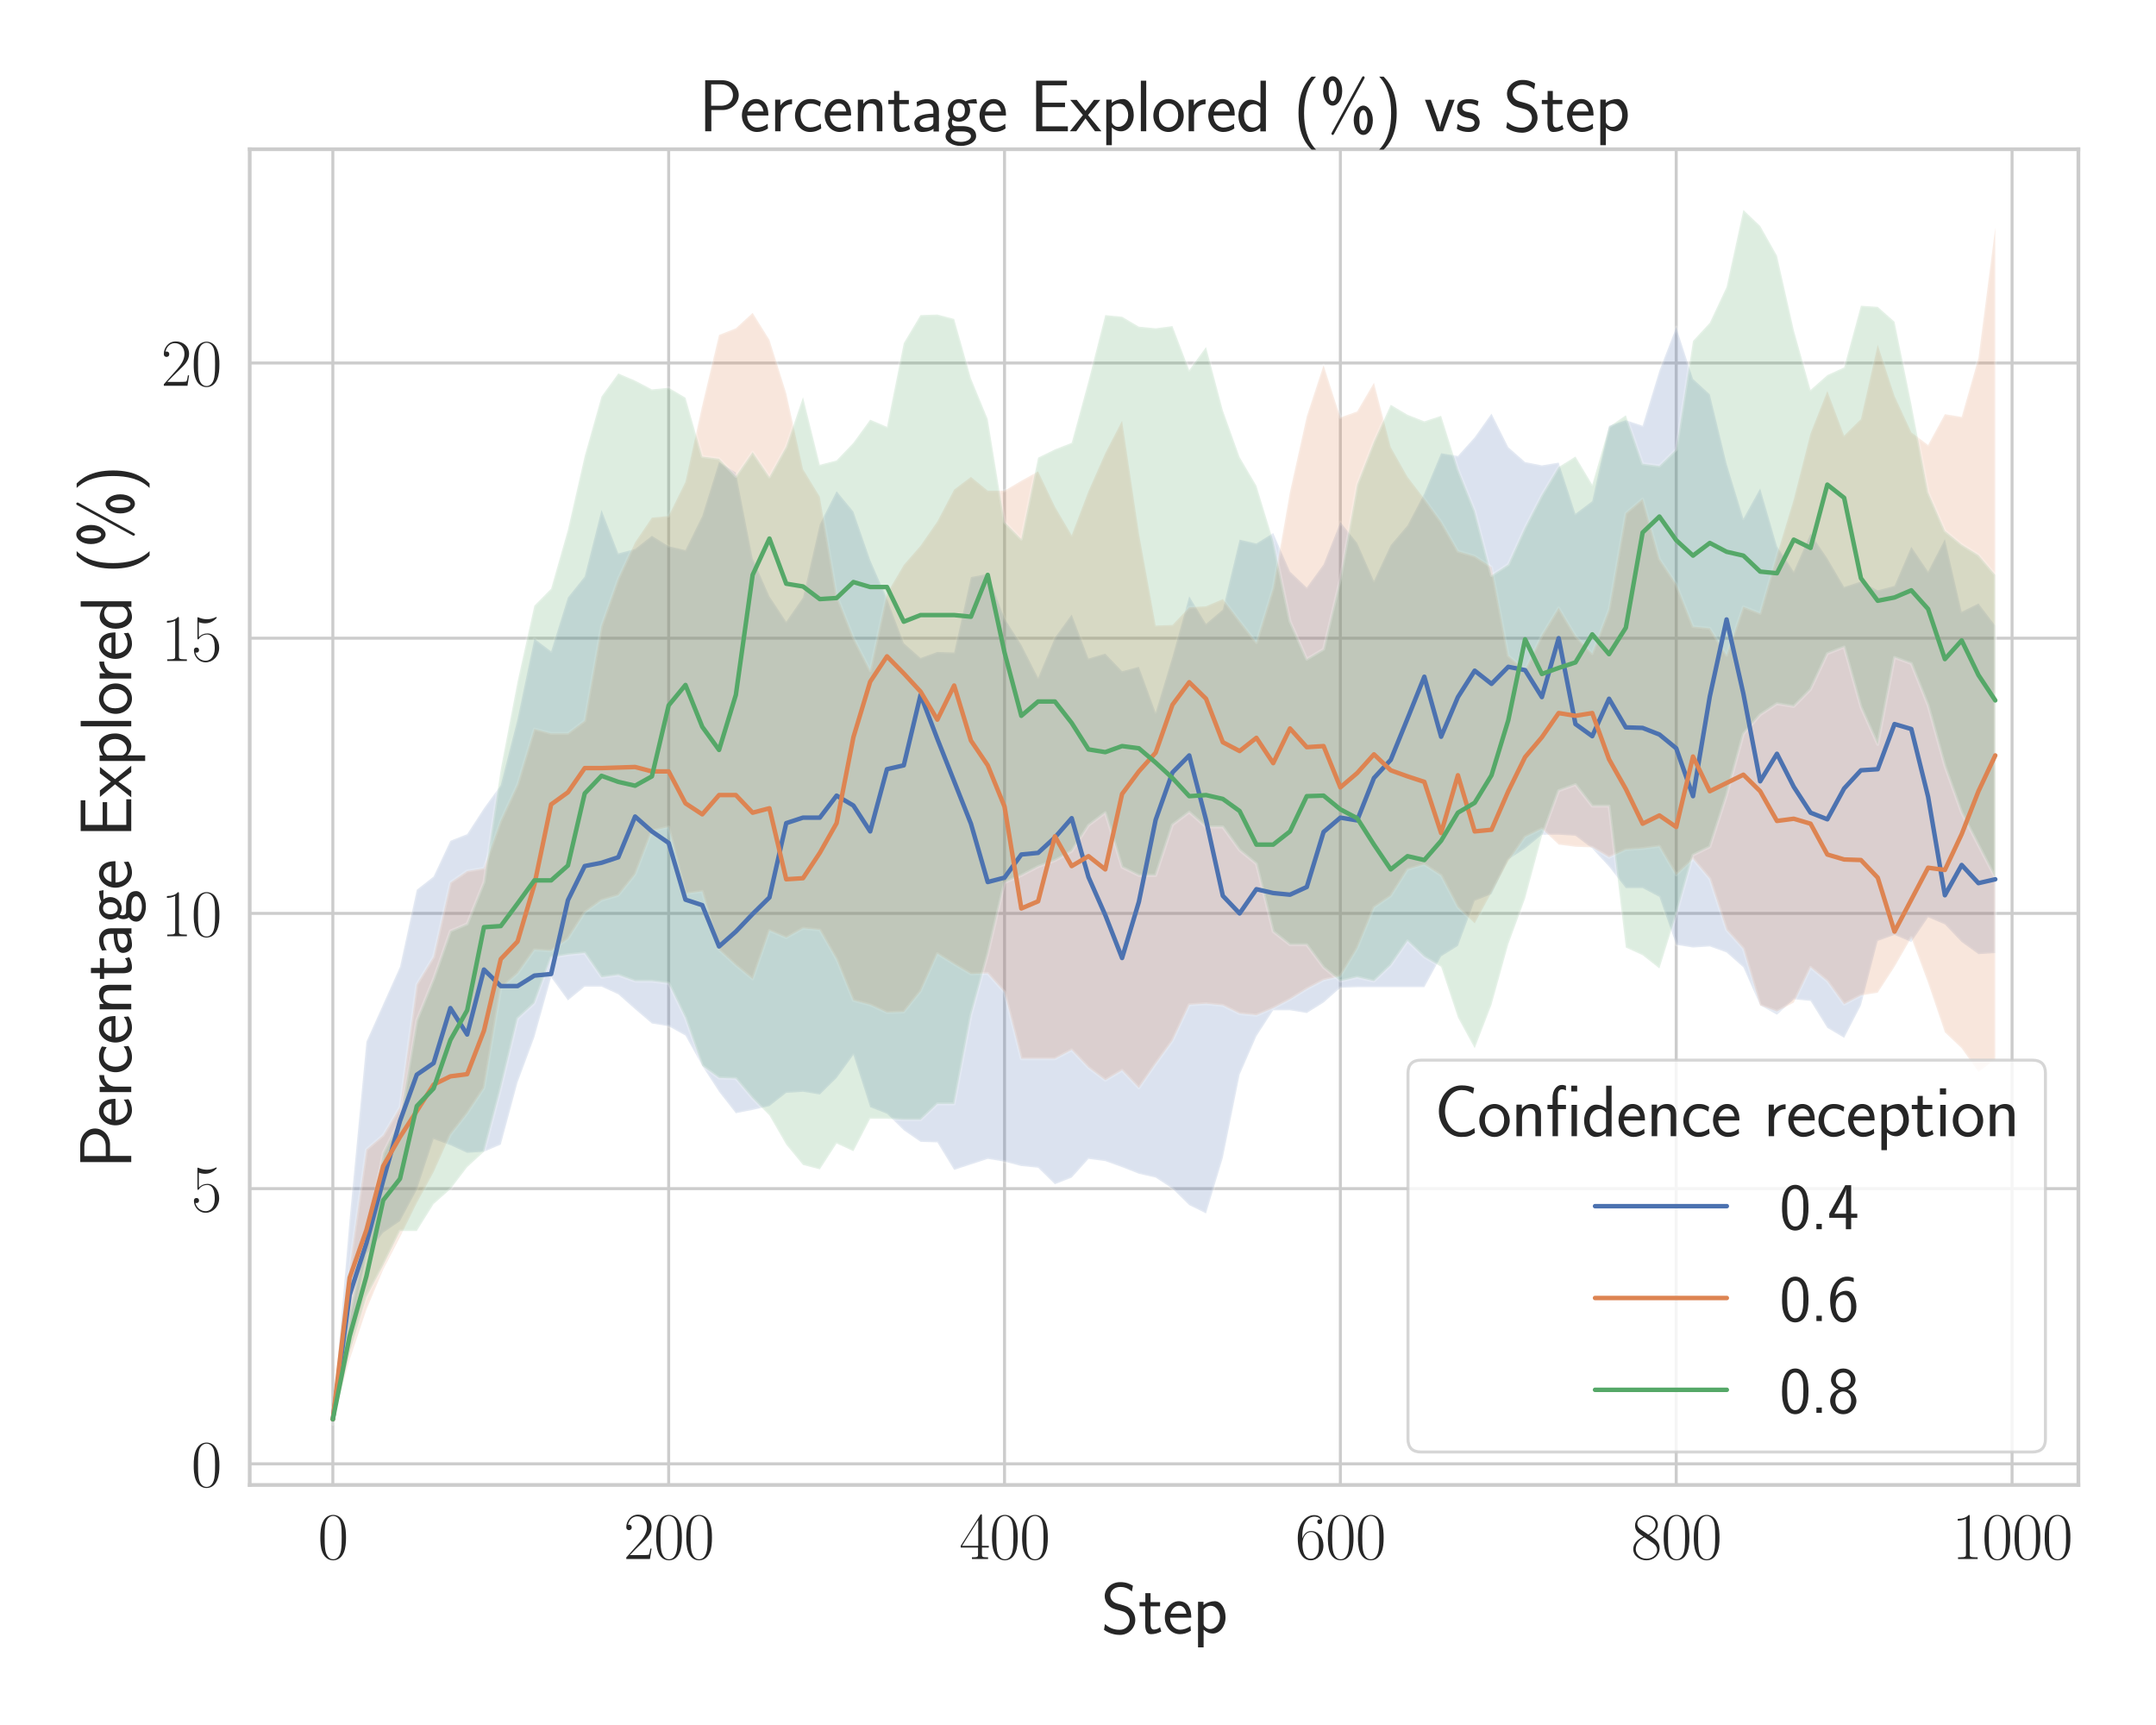 <?xml version="1.0" encoding="utf-8" standalone="no"?>
<!DOCTYPE svg PUBLIC "-//W3C//DTD SVG 1.1//EN"
  "http://www.w3.org/Graphics/SVG/1.1/DTD/svg11.dtd">
<svg xmlns:xlink="http://www.w3.org/1999/xlink" width="720pt" height="576pt" viewBox="0 0 720 576" xmlns="http://www.w3.org/2000/svg" version="1.1">
 <defs>
  <style type="text/css">*{stroke-linejoin: round; stroke-linecap: butt}</style>
 </defs>
 <g id="figure_1">
  <g id="patch_1">
   <path d="M 0 576 
L 720 576 
L 720 0 
L 0 0 
z
" style="fill: #ffffff"/>
  </g>
  <g id="axes_1">
   <g id="patch_2">
    <path d="M 83.393 495.841 
L 694.08 495.841 
L 694.08 49.831 
L 83.393 49.831 
z
" style="fill: #ffffff"/>
   </g>
   <g id="matplotlib.axis_1">
    <g id="xtick_1">
     <g id="line2d_1">
      <path d="M 111.151 495.841 
L 111.151 49.831 
" clip-path="url(#p92c4bf6b50)" style="fill: none; stroke: #cccccc; stroke-linecap: round"/>
     </g>
     <g id="text_1">
      <!-- $\mathdefault{0}$ -->
      <g style="fill: #262626" transform="translate(106.125 520.562) scale(0.22 -0.22)">
       <defs>
        <path id="CMR17-30" d="M 2688 2025 
C 2688 2416 2682 3080 2413 3591 
C 2176 4039 1798 4198 1466 4198 
C 1158 4198 768 4058 525 3597 
C 269 3118 243 2524 243 2025 
C 243 1661 250 1106 448 619 
C 723 -39 1216 -128 1466 -128 
C 1760 -128 2208 -7 2470 600 
C 2662 1042 2688 1559 2688 2025 
z
M 1466 -26 
C 1056 -26 813 325 723 812 
C 653 1188 653 1738 653 2096 
C 653 2588 653 2997 736 3387 
C 858 3929 1216 4096 1466 4096 
C 1728 4096 2067 3923 2189 3400 
C 2272 3036 2278 2607 2278 2096 
C 2278 1680 2278 1169 2202 792 
C 2067 95 1690 -26 1466 -26 
z
" transform="scale(0.016)"/>
       </defs>
       <use xlink:href="#CMR17-30" transform="scale(0.996)"/>
      </g>
     </g>
    </g>
    <g id="xtick_2">
     <g id="line2d_2">
      <path d="M 223.307 495.841 
L 223.307 49.831 
" clip-path="url(#p92c4bf6b50)" style="fill: none; stroke: #cccccc; stroke-linecap: round"/>
     </g>
     <g id="text_2">
      <!-- $\mathdefault{200}$ -->
      <g style="fill: #262626" transform="translate(208.229 520.562) scale(0.22 -0.22)">
       <defs>
        <path id="CMR17-32" d="M 2669 989 
L 2554 989 
C 2490 536 2438 459 2413 420 
C 2381 369 1920 369 1830 369 
L 602 369 
C 832 619 1280 1072 1824 1597 
C 2214 1967 2669 2402 2669 3035 
C 2669 3790 2067 4224 1395 4224 
C 691 4224 262 3604 262 3030 
C 262 2780 448 2748 525 2748 
C 589 2748 781 2787 781 3010 
C 781 3207 614 3264 525 3264 
C 486 3264 448 3258 422 3245 
C 544 3790 915 4058 1306 4058 
C 1862 4058 2227 3617 2227 3035 
C 2227 2479 1901 2000 1536 1584 
L 262 146 
L 262 0 
L 2515 0 
L 2669 989 
z
" transform="scale(0.016)"/>
       </defs>
       <use xlink:href="#CMR17-32" transform="scale(0.996)"/>
       <use xlink:href="#CMR17-30" transform="translate(45.69 0) scale(0.996)"/>
       <use xlink:href="#CMR17-30" transform="translate(91.381 0) scale(0.996)"/>
      </g>
     </g>
    </g>
    <g id="xtick_3">
     <g id="line2d_3">
      <path d="M 335.462 495.841 
L 335.462 49.831 
" clip-path="url(#p92c4bf6b50)" style="fill: none; stroke: #cccccc; stroke-linecap: round"/>
     </g>
     <g id="text_3">
      <!-- $\mathdefault{400}$ -->
      <g style="fill: #262626" transform="translate(320.385 520.562) scale(0.22 -0.22)">
       <defs>
        <path id="CMR17-34" d="M 2150 4122 
C 2150 4256 2144 4256 2029 4256 
L 128 1254 
L 128 1088 
L 1779 1088 
L 1779 457 
C 1779 224 1766 160 1318 160 
L 1197 160 
L 1197 0 
C 1402 0 1747 0 1965 0 
C 2182 0 2528 0 2733 0 
L 2733 160 
L 2611 160 
C 2163 160 2150 224 2150 457 
L 2150 1088 
L 2803 1088 
L 2803 1254 
L 2150 1254 
L 2150 4122 
z
M 1798 3703 
L 1798 1254 
L 256 1254 
L 1798 3703 
z
" transform="scale(0.016)"/>
       </defs>
       <use xlink:href="#CMR17-34" transform="scale(0.996)"/>
       <use xlink:href="#CMR17-30" transform="translate(45.69 0) scale(0.996)"/>
       <use xlink:href="#CMR17-30" transform="translate(91.381 0) scale(0.996)"/>
      </g>
     </g>
    </g>
    <g id="xtick_4">
     <g id="line2d_4">
      <path d="M 447.618 495.841 
L 447.618 49.831 
" clip-path="url(#p92c4bf6b50)" style="fill: none; stroke: #cccccc; stroke-linecap: round"/>
     </g>
     <g id="text_4">
      <!-- $\mathdefault{600}$ -->
      <g style="fill: #262626" transform="translate(432.54 520.562) scale(0.22 -0.22)">
       <defs>
        <path id="CMR17-36" d="M 678 2176 
C 678 3690 1395 4032 1811 4032 
C 1946 4032 2272 4009 2400 3776 
C 2298 3776 2106 3776 2106 3553 
C 2106 3381 2246 3323 2336 3323 
C 2394 3323 2566 3348 2566 3560 
C 2566 3954 2246 4179 1805 4179 
C 1043 4179 243 3390 243 1984 
C 243 253 966 -128 1478 -128 
C 2099 -128 2688 427 2688 1283 
C 2688 2081 2170 2662 1517 2662 
C 1126 2662 838 2407 678 1960 
L 678 2176 
z
M 1478 25 
C 691 25 691 1200 691 1436 
C 691 1896 909 2560 1504 2560 
C 1613 2560 1926 2560 2138 2120 
C 2253 1870 2253 1609 2253 1289 
C 2253 944 2253 690 2118 434 
C 1978 171 1773 25 1478 25 
z
" transform="scale(0.016)"/>
       </defs>
       <use xlink:href="#CMR17-36" transform="scale(0.996)"/>
       <use xlink:href="#CMR17-30" transform="translate(45.69 0) scale(0.996)"/>
       <use xlink:href="#CMR17-30" transform="translate(91.381 0) scale(0.996)"/>
      </g>
     </g>
    </g>
    <g id="xtick_5">
     <g id="line2d_5">
      <path d="M 559.774 495.841 
L 559.774 49.831 
" clip-path="url(#p92c4bf6b50)" style="fill: none; stroke: #cccccc; stroke-linecap: round"/>
     </g>
     <g id="text_5">
      <!-- $\mathdefault{800}$ -->
      <g style="fill: #262626" transform="translate(544.696 520.562) scale(0.22 -0.22)">
       <defs>
        <path id="CMR17-38" d="M 1741 2264 
C 2144 2467 2554 2773 2554 3263 
C 2554 3841 1990 4179 1472 4179 
C 890 4179 378 3759 378 3180 
C 378 3021 416 2747 666 2505 
C 730 2442 998 2251 1171 2130 
C 883 1983 211 1634 211 934 
C 211 279 838 -128 1459 -128 
C 2144 -128 2720 362 2720 1010 
C 2720 1590 2330 1857 2074 2029 
L 1741 2264 
z
M 902 2822 
C 851 2854 595 3051 595 3351 
C 595 3739 998 4032 1459 4032 
C 1965 4032 2336 3676 2336 3262 
C 2336 2669 1670 2331 1638 2331 
C 1632 2331 1626 2331 1574 2370 
L 902 2822 
z
M 2080 1519 
C 2176 1449 2483 1240 2483 851 
C 2483 381 2010 25 1472 25 
C 890 25 448 438 448 940 
C 448 1443 838 1862 1280 2060 
L 2080 1519 
z
" transform="scale(0.016)"/>
       </defs>
       <use xlink:href="#CMR17-38" transform="scale(0.996)"/>
       <use xlink:href="#CMR17-30" transform="translate(45.69 0) scale(0.996)"/>
       <use xlink:href="#CMR17-30" transform="translate(91.381 0) scale(0.996)"/>
      </g>
     </g>
    </g>
    <g id="xtick_6">
     <g id="line2d_6">
      <path d="M 671.929 495.841 
L 671.929 49.831 
" clip-path="url(#p92c4bf6b50)" style="fill: none; stroke: #cccccc; stroke-linecap: round"/>
     </g>
     <g id="text_6">
      <!-- $\mathdefault{1000}$ -->
      <g style="fill: #262626" transform="translate(651.825 520.562) scale(0.22 -0.22)">
       <defs>
        <path id="CMR17-31" d="M 1702 4058 
C 1702 4192 1696 4192 1606 4192 
C 1357 3916 979 3827 621 3827 
C 602 3827 570 3827 563 3808 
C 557 3795 557 3782 557 3648 
C 755 3648 1088 3686 1344 3839 
L 1344 461 
C 1344 236 1331 160 781 160 
L 589 160 
L 589 0 
C 896 0 1216 0 1523 0 
C 1830 0 2150 0 2458 0 
L 2458 160 
L 2266 160 
C 1715 160 1702 230 1702 458 
L 1702 4058 
z
" transform="scale(0.016)"/>
       </defs>
       <use xlink:href="#CMR17-31" transform="scale(0.996)"/>
       <use xlink:href="#CMR17-30" transform="translate(45.69 0) scale(0.996)"/>
       <use xlink:href="#CMR17-30" transform="translate(91.381 0) scale(0.996)"/>
       <use xlink:href="#CMR17-30" transform="translate(137.071 0) scale(0.996)"/>
      </g>
     </g>
    </g>
    <g id="text_7">
     <!-- Step -->
     <g style="fill: #262626" transform="translate(367.649 545.429) scale(0.24 -0.24)">
      <defs>
       <path id="CMSS17-53" d="M 2797 4169 
C 2515 4334 2208 4480 1690 4480 
C 864 4480 333 3879 333 3266 
C 333 3025 403 2753 653 2475 
C 902 2196 1184 2121 1542 2033 
C 1690 1994 1939 1924 1984 1906 
C 2342 1767 2515 1444 2515 1140 
C 2515 742 2202 318 1645 318 
C 1453 318 890 318 358 819 
L 269 318 
C 794 -64 1363 -128 1651 -128 
C 2438 -128 3002 488 3002 1186 
C 3002 1440 2925 1763 2656 2061 
C 2394 2347 2163 2410 1638 2549 
C 1338 2626 1146 2677 986 2873 
C 877 3013 819 3146 819 3317 
C 819 3673 1126 4060 1690 4060 
C 1971 4060 2336 4002 2707 3660 
L 2797 4169 
z
" transform="scale(0.016)"/>
       <path id="CMSS17-74" d="M 1069 2368 
L 1901 2368 
L 1901 2737 
L 1069 2737 
L 1069 3520 
L 614 3520 
L 614 2737 
L 109 2737 
L 109 2368 
L 602 2368 
L 602 749 
C 602 384 685 -64 1107 -64 
C 1427 -64 1722 25 2003 172 
L 1901 548 
C 1747 414 1562 337 1363 337 
C 1082 337 1069 696 1069 856 
L 1069 2368 
z
" transform="scale(0.016)"/>
       <path id="CMSS17-65" d="M 2502 1377 
C 2502 1590 2490 2003 2285 2345 
C 2061 2713 1696 2816 1421 2816 
C 755 2816 192 2188 192 1375 
C 192 582 774 -64 1510 -64 
C 1798 -64 2150 19 2470 248 
C 2470 274 2458 414 2451 420 
C 2451 433 2432 630 2432 656 
C 2125 407 1773 325 1517 325 
C 1107 325 666 667 646 1377 
L 2502 1377 
z
M 698 1728 
C 781 2084 1062 2421 1421 2421 
C 1517 2421 1965 2421 2080 1728 
L 698 1728 
z
" transform="scale(0.016)"/>
       <path id="CMSS17-70" d="M 966 333 
C 1178 129 1466 -5 1773 -5 
C 2368 -5 2880 603 2880 1412 
C 2880 2159 2496 2816 1946 2816 
C 1626 2816 1242 2702 954 2472 
L 954 2765 
L 480 2765 
L 480 -1216 
L 966 -1216 
L 966 333 
z
M 966 2100 
C 1018 2176 1235 2415 1587 2415 
C 2035 2415 2394 1960 2394 1412 
C 2394 787 1958 384 1530 384 
C 1402 384 1267 415 1139 523 
C 966 674 966 768 966 857 
L 966 2100 
z
" transform="scale(0.016)"/>
      </defs>
      <use xlink:href="#CMSS17-53" transform="scale(0.996)"/>
      <use xlink:href="#CMSS17-74" transform="translate(52.049 0) scale(0.996)"/>
      <use xlink:href="#CMSS17-65" transform="translate(85.88 0) scale(0.996)"/>
      <use xlink:href="#CMSS17-70" transform="translate(127.519 0) scale(0.996)"/>
     </g>
    </g>
   </g>
   <g id="matplotlib.axis_2">
    <g id="ytick_1">
     <g id="line2d_7">
      <path d="M 83.393 488.801 
L 694.08 488.801 
" clip-path="url(#p92c4bf6b50)" style="fill: none; stroke: #cccccc; stroke-linecap: round"/>
     </g>
     <g id="text_8">
      <!-- $\mathdefault{0}$ -->
      <g style="fill: #262626" transform="translate(63.841 496.412) scale(0.22 -0.22)">
       <use xlink:href="#CMR17-30" transform="scale(0.996)"/>
      </g>
     </g>
    </g>
    <g id="ytick_2">
     <g id="line2d_8">
      <path d="M 83.393 396.901 
L 694.08 396.901 
" clip-path="url(#p92c4bf6b50)" style="fill: none; stroke: #cccccc; stroke-linecap: round"/>
     </g>
     <g id="text_9">
      <!-- $\mathdefault{5}$ -->
      <g style="fill: #262626" transform="translate(63.841 404.512) scale(0.22 -0.22)">
       <defs>
        <path id="CMR17-35" d="M 730 3692 
C 794 3666 1056 3584 1325 3584 
C 1920 3584 2246 3911 2432 4100 
C 2432 4157 2432 4192 2394 4192 
C 2387 4192 2374 4192 2323 4163 
C 2099 4058 1837 3973 1517 3973 
C 1325 3973 1037 3999 723 4139 
C 653 4171 640 4171 634 4171 
C 602 4171 595 4164 595 4037 
L 595 2203 
C 595 2089 595 2057 659 2057 
C 691 2057 704 2070 736 2114 
C 941 2401 1222 2522 1542 2522 
C 1766 2522 2246 2382 2246 1289 
C 2246 1085 2246 715 2054 421 
C 1894 159 1645 25 1370 25 
C 947 25 518 320 403 814 
C 429 807 480 795 506 795 
C 589 795 749 840 749 1038 
C 749 1210 627 1280 506 1280 
C 358 1280 262 1190 262 1011 
C 262 454 704 -128 1382 -128 
C 2042 -128 2669 440 2669 1264 
C 2669 2030 2170 2624 1549 2624 
C 1222 2624 947 2503 730 2274 
L 730 3692 
z
" transform="scale(0.016)"/>
       </defs>
       <use xlink:href="#CMR17-35" transform="scale(0.996)"/>
      </g>
     </g>
    </g>
    <g id="ytick_3">
     <g id="line2d_9">
      <path d="M 83.393 305.001 
L 694.08 305.001 
" clip-path="url(#p92c4bf6b50)" style="fill: none; stroke: #cccccc; stroke-linecap: round"/>
     </g>
     <g id="text_10">
      <!-- $\mathdefault{10}$ -->
      <g style="fill: #262626" transform="translate(53.789 312.611) scale(0.22 -0.22)">
       <use xlink:href="#CMR17-31" transform="scale(0.996)"/>
       <use xlink:href="#CMR17-30" transform="translate(45.69 0) scale(0.996)"/>
      </g>
     </g>
    </g>
    <g id="ytick_4">
     <g id="line2d_10">
      <path d="M 83.393 213.101 
L 694.08 213.101 
" clip-path="url(#p92c4bf6b50)" style="fill: none; stroke: #cccccc; stroke-linecap: round"/>
     </g>
     <g id="text_11">
      <!-- $\mathdefault{15}$ -->
      <g style="fill: #262626" transform="translate(53.789 220.711) scale(0.22 -0.22)">
       <use xlink:href="#CMR17-31" transform="scale(0.996)"/>
       <use xlink:href="#CMR17-35" transform="translate(45.69 0) scale(0.996)"/>
      </g>
     </g>
    </g>
    <g id="ytick_5">
     <g id="line2d_11">
      <path d="M 83.393 121.201 
L 694.08 121.201 
" clip-path="url(#p92c4bf6b50)" style="fill: none; stroke: #cccccc; stroke-linecap: round"/>
     </g>
     <g id="text_12">
      <!-- $\mathdefault{20}$ -->
      <g style="fill: #262626" transform="translate(53.789 128.811) scale(0.22 -0.22)">
       <use xlink:href="#CMR17-32" transform="scale(0.996)"/>
       <use xlink:href="#CMR17-30" transform="translate(45.69 0) scale(0.996)"/>
      </g>
     </g>
    </g>
    <g id="text_13">
     <!-- Percentage Explored (\%) -->
     <g style="fill: #262626" transform="translate(43.831 390.205) rotate(-90) scale(0.24 -0.24)">
      <defs>
       <path id="CMSS17-50" d="M 2106 1856 
C 2874 1856 3501 2453 3501 3158 
C 3501 3850 2899 4453 2067 4453 
L 570 4453 
L 570 0 
L 1107 0 
L 1107 1856 
L 2106 1856 
z
M 1926 4096 
C 2669 4096 2995 3627 2995 3157 
C 2995 2720 2694 2226 1926 2226 
L 1094 2226 
L 1094 4096 
L 1926 4096 
z
" transform="scale(0.016)"/>
       <path id="CMSS17-72" d="M 954 1363 
C 954 1965 1395 2368 1958 2368 
L 1958 2789 
C 1549 2789 1165 2585 934 2253 
L 934 2758 
L 480 2758 
L 480 0 
L 954 0 
L 954 1363 
z
" transform="scale(0.016)"/>
       <path id="CMSS17-63" d="M 2464 2541 
C 2464 2585 2170 2714 2093 2739 
C 1882 2816 1613 2816 1542 2816 
C 710 2816 211 2093 211 1363 
C 211 595 768 -64 1517 -64 
C 1946 -64 2253 76 2502 242 
L 2464 664 
C 2189 453 1869 337 1523 337 
C 1024 337 698 774 698 1369 
C 698 1831 909 2414 1549 2414 
C 1901 2414 2099 2343 2394 2145 
L 2464 2541 
z
" transform="scale(0.016)"/>
       <path id="CMSS17-6e" d="M 2618 1877 
C 2618 2283 2522 2816 1798 2816 
C 1389 2816 1120 2606 941 2389 
L 941 2758 
L 474 2758 
L 474 0 
L 960 0 
L 960 1559 
C 960 1964 1114 2428 1549 2428 
C 2112 2428 2131 2048 2131 1829 
L 2131 0 
L 2618 0 
L 2618 1877 
z
" transform="scale(0.016)"/>
       <path id="CMSS17-61" d="M 2406 1791 
C 2406 2392 1978 2808 1402 2808 
C 1120 2808 813 2757 461 2553 
L 499 2135 
C 659 2248 934 2432 1395 2432 
C 1722 2432 1920 2180 1920 1782 
L 1920 1536 
C 896 1536 256 1238 256 726 
C 256 461 416 -64 947 -64 
C 1043 -64 1562 -64 1933 217 
L 1933 -19 
L 2406 -19 
L 2406 1791 
z
M 1920 816 
C 1920 701 1920 548 1728 434 
C 1562 325 1350 325 1261 325 
C 941 325 723 511 723 744 
C 723 1211 1722 1211 1920 1211 
L 1920 816 
z
" transform="scale(0.016)"/>
       <path id="CMSS17-67" d="M 2848 2808 
C 2483 2808 2170 2738 1914 2617 
C 1702 2777 1485 2808 1338 2808 
C 781 2808 358 2349 358 1814 
C 358 1468 550 1207 563 1195 
C 448 1035 384 863 384 672 
C 384 448 474 289 544 200 
C 211 -3 166 -314 166 -435 
C 166 -898 749 -1280 1498 -1280 
C 2253 -1280 2835 -898 2835 -428 
C 2835 448 1856 448 1587 448 
L 1069 448 
C 973 448 717 448 717 791 
C 717 921 774 1004 781 1010 
C 877 940 1075 832 1338 832 
C 1869 832 2310 1278 2310 1827 
C 2310 2132 2170 2355 2112 2432 
L 2131 2432 
C 2150 2432 2419 2432 2515 2432 
C 2720 2432 2739 2429 2918 2419 
L 2848 2808 
z
M 1338 1182 
C 1120 1182 813 1315 813 1823 
C 813 2375 1165 2464 1331 2464 
C 1549 2464 1856 2331 1856 1823 
C 1856 1271 1504 1182 1338 1182 
z
M 1581 -10 
C 1734 -10 2381 -10 2381 -442 
C 2381 -714 1984 -929 1504 -929 
C 1018 -929 621 -720 621 -435 
C 621 -403 621 -10 1062 -10 
L 1581 -10 
z
" transform="scale(0.016)"/>
       <path id="CMSS17-45" d="M 1958 433 
C 1446 433 1216 433 1101 433 
L 1101 2107 
L 3085 2107 
L 3085 2496 
L 1101 2496 
L 1101 4009 
L 1926 4009 
C 2003 4009 2080 4009 2157 4009 
L 3251 4009 
L 3251 4416 
L 563 4416 
L 563 0 
L 3334 0 
L 3334 433 
L 1958 433 
z
" transform="scale(0.016)"/>
       <path id="CMSS17-78" d="M 1587 1414 
L 2656 2739 
L 2099 2739 
L 1363 1777 
L 602 2739 
L 32 2739 
L 1139 1414 
L 0 0 
L 563 0 
L 1363 1121 
L 2195 0 
L 2758 0 
L 1587 1414 
z
" transform="scale(0.016)"/>
       <path id="CMSS17-6c" d="M 947 4416 
L 474 4416 
L 474 0 
L 947 0 
L 947 4416 
z
" transform="scale(0.016)"/>
       <path id="CMSS17-6f" d="M 2829 1356 
C 2829 2176 2221 2816 1504 2816 
C 768 2816 173 2157 173 1356 
C 173 544 787 -64 1498 -64 
C 2227 -64 2829 563 2829 1356 
z
M 1504 337 
C 1050 337 659 709 659 1408 
C 659 2151 1114 2427 1498 2427 
C 1914 2427 2342 2126 2342 1408 
C 2342 683 1926 337 1504 337 
z
" transform="scale(0.016)"/>
       <path id="CMSS17-64" d="M 2611 4416 
L 2138 4416 
L 2138 2438 
C 1939 2603 1613 2756 1254 2756 
C 672 2756 211 2131 211 1347 
C 211 562 666 -64 1235 -64 
C 1677 -64 1971 172 2125 306 
L 2125 -13 
L 2611 -13 
L 2611 4416 
z
M 2125 836 
C 2125 747 2125 653 1926 482 
C 1798 375 1645 325 1498 325 
C 1152 325 698 576 698 1340 
C 698 2134 1210 2368 1562 2368 
C 1798 2368 1990 2254 2125 2065 
L 2125 836 
z
" transform="scale(0.016)"/>
       <path id="CMSS17-28" d="M 1613 4768 
C 1267 4417 474 3601 474 1588 
C 474 -433 1267 -1243 1613 -1600 
L 2003 -1600 
C 1216 -784 960 357 960 1581 
C 960 2798 1203 3946 2003 4768 
L 1613 4768 
z
" transform="scale(0.016)"/>
       <path id="CMSS17-25" d="M 3923 4583 
C 3962 4647 3962 4679 3962 4685 
C 3962 4755 3904 4800 3853 4800 
C 3782 4800 3750 4749 3718 4685 
L 1101 -104 
C 1088 -129 1062 -167 1062 -206 
C 1062 -276 1120 -320 1178 -320 
C 1235 -320 1248 -295 1299 -206 
L 3923 4583 
z
M 4678 959 
C 4678 1698 4282 2240 3846 2240 
C 3418 2240 3008 1711 3008 959 
C 3008 208 3418 -320 3846 -320 
C 4288 -320 4678 221 4678 959 
z
M 3846 68 
C 3712 68 3494 189 3494 959 
C 3494 1724 3712 1851 3846 1851 
C 4083 1851 4211 1386 4211 959 
C 4211 533 4083 68 3846 68 
z
M 2003 3519 
C 2003 4258 1606 4800 1171 4800 
C 742 4800 333 4271 333 3519 
C 333 2768 742 2240 1171 2240 
C 1613 2240 2003 2781 2003 3519 
z
M 1171 2628 
C 1037 2628 819 2749 819 3519 
C 819 4284 1037 4411 1171 4411 
C 1408 4411 1536 3946 1536 3519 
C 1536 3093 1408 2628 1171 2628 
z
" transform="scale(0.016)"/>
       <path id="CMSS17-29" d="M 723 -1600 
C 1069 -1249 1862 -433 1862 1581 
C 1862 3601 1069 4411 723 4768 
L 333 4768 
C 1120 3952 1376 2811 1376 1588 
C 1376 370 1133 -778 333 -1600 
L 723 -1600 
z
" transform="scale(0.016)"/>
      </defs>
      <use xlink:href="#CMSS17-50" transform="scale(0.996)"/>
      <use xlink:href="#CMSS17-65" transform="translate(57.133 0) scale(0.996)"/>
      <use xlink:href="#CMSS17-72" transform="translate(98.772 0) scale(0.996)"/>
      <use xlink:href="#CMSS17-63" transform="translate(130.682 0) scale(0.996)"/>
      <use xlink:href="#CMSS17-65" transform="translate(172.321 0) scale(0.996)"/>
      <use xlink:href="#CMSS17-6e" transform="translate(213.959 0) scale(0.996)"/>
      <use xlink:href="#CMSS17-74" transform="translate(262.164 0) scale(0.996)"/>
      <use xlink:href="#CMSS17-61" transform="translate(295.996 0) scale(0.996)"/>
      <use xlink:href="#CMSS17-67" transform="translate(340.918 0) scale(0.996)"/>
      <use xlink:href="#CMSS17-65" transform="translate(387.761 0) scale(0.996)"/>
      <use xlink:href="#CMSS17-45" transform="translate(460.629 0) scale(0.996)"/>
      <use xlink:href="#CMSS17-78" transform="translate(516.521 0) scale(0.996)"/>
      <use xlink:href="#CMSS17-70" transform="translate(559.522 0) scale(0.996)"/>
      <use xlink:href="#CMSS17-6c" transform="translate(607.726 0) scale(0.996)"/>
      <use xlink:href="#CMSS17-6f" transform="translate(629.907 0) scale(0.996)"/>
      <use xlink:href="#CMSS17-72" transform="translate(674.148 0) scale(0.996)"/>
      <use xlink:href="#CMSS17-65" transform="translate(706.058 0) scale(0.996)"/>
      <use xlink:href="#CMSS17-64" transform="translate(747.697 0) scale(0.996)"/>
      <use xlink:href="#CMSS17-28" transform="translate(827.131 0) scale(0.996)"/>
      <use xlink:href="#CMSS17-25" transform="translate(863.565 0) scale(0.996)"/>
      <use xlink:href="#CMSS17-29" transform="translate(941.638 0) scale(0.996)"/>
     </g>
    </g>
   </g>
   <g id="PolyCollection_1">
    <defs>
     <path id="m42b72f3316" d="M 111.151 -102.086 
L 111.151 -102.086 
L 116.759 -128.921 
L 122.367 -157.226 
L 127.974 -164.395 
L 133.582 -168.255 
L 139.19 -178.731 
L 144.798 -195.641 
L 150.406 -193.619 
L 156.013 -191.046 
L 161.621 -191.413 
L 167.229 -193.803 
L 172.837 -214.572 
L 178.445 -229.644 
L 184.052 -249.678 
L 189.66 -241.958 
L 195.268 -246.553 
L 200.876 -246.553 
L 206.483 -243.98 
L 212.091 -239.018 
L 217.699 -234.239 
L 223.307 -233.32 
L 228.915 -230.195 
L 234.522 -220.086 
L 240.13 -211.448 
L 245.738 -204.279 
L 251.346 -205.382 
L 256.953 -206.669 
L 262.561 -211.08 
L 268.169 -211.448 
L 273.777 -210.529 
L 279.385 -216.043 
L 284.992 -223.762 
L 290.6 -206.301 
L 296.208 -204.096 
L 301.816 -198.582 
L 307.423 -194.722 
L 313.031 -194.538 
L 318.639 -185.348 
L 324.247 -187.186 
L 329.855 -189.024 
L 335.462 -188.105 
L 341.07 -186.635 
L 346.678 -186.083 
L 352.286 -180.569 
L 357.894 -182.775 
L 363.501 -189.024 
L 369.109 -188.289 
L 374.717 -186.267 
L 380.325 -184.061 
L 385.932 -182.775 
L 391.54 -179.099 
L 397.148 -173.585 
L 402.756 -170.828 
L 408.364 -189.392 
L 413.971 -217.145 
L 419.579 -230.011 
L 425.187 -238.65 
L 430.795 -238.65 
L 436.402 -237.731 
L 442.01 -241.223 
L 447.618 -246.186 
L 453.226 -246.37 
L 458.834 -246.37 
L 464.441 -246.37 
L 470.049 -246.37 
L 475.657 -246.37 
L 481.265 -256.662 
L 486.872 -260.155 
L 492.48 -275.226 
L 498.088 -277.432 
L 503.696 -289.011 
L 509.304 -292.687 
L 514.911 -297.282 
L 520.519 -297.282 
L 526.127 -296.915 
L 531.735 -292.687 
L 537.343 -286.622 
L 542.95 -279.454 
L 548.558 -279.454 
L 554.166 -276.513 
L 559.774 -260.522 
L 565.381 -259.603 
L 570.989 -259.971 
L 576.597 -257.949 
L 582.205 -252.986 
L 587.813 -240.304 
L 593.42 -237.18 
L 599.028 -242.326 
L 604.636 -241.775 
L 610.244 -232.768 
L 615.851 -229.46 
L 621.459 -240.304 
L 627.067 -261.809 
L 632.675 -263.831 
L 638.283 -261.441 
L 643.89 -269.712 
L 649.498 -267.323 
L 655.106 -261.441 
L 660.714 -257.398 
L 666.321 -257.765 
L 666.321 -367.126 
L 666.321 -367.126 
L 660.714 -374.478 
L 655.106 -371.721 
L 649.498 -395.983 
L 643.89 -385.139 
L 638.283 -393.41 
L 632.675 -380.36 
L 627.067 -378.89 
L 621.459 -381.83 
L 615.851 -379.992 
L 610.244 -389.55 
L 604.636 -397.821 
L 599.028 -385.139 
L 593.42 -393.594 
L 587.813 -412.893 
L 582.205 -402.784 
L 576.597 -421.164 
L 570.989 -444.323 
L 565.381 -449.469 
L 559.774 -466.746 
L 554.166 -452.226 
L 548.558 -433.846 
L 542.95 -435.684 
L 537.343 -433.846 
L 531.735 -408.665 
L 526.127 -404.438 
L 520.519 -421.531 
L 514.911 -420.612 
L 509.304 -421.715 
L 503.696 -426.678 
L 498.088 -437.89 
L 492.48 -429.986 
L 486.872 -423.737 
L 481.265 -424.656 
L 475.657 -411.238 
L 470.049 -400.578 
L 464.441 -393.961 
L 458.834 -382.014 
L 453.226 -394.696 
L 447.618 -401.681 
L 442.01 -387.528 
L 436.402 -379.809 
L 430.795 -385.139 
L 425.187 -398.005 
L 419.579 -394.513 
L 413.971 -395.799 
L 408.364 -372.457 
L 402.756 -367.678 
L 397.148 -376.868 
L 391.54 -356.65 
L 385.932 -338.086 
L 380.325 -353.341 
L 374.717 -351.871 
L 369.109 -357.753 
L 363.501 -356.098 
L 357.894 -370.802 
L 352.286 -363.083 
L 346.678 -349.665 
L 341.07 -360.693 
L 335.462 -369.516 
L 329.855 -384.404 
L 324.247 -383.301 
L 318.639 -358.12 
L 313.031 -358.304 
L 307.423 -356.282 
L 301.816 -361.245 
L 296.208 -376.133 
L 290.6 -388.999 
L 284.992 -405.173 
L 279.385 -411.974 
L 273.777 -400.946 
L 268.169 -376.5 
L 262.561 -368.413 
L 256.953 -376.868 
L 251.346 -389.55 
L 245.738 -418.223 
L 240.13 -421.715 
L 234.522 -403.703 
L 228.915 -392.307 
L 223.307 -393.594 
L 217.699 -397.086 
L 212.091 -392.675 
L 206.483 -391.204 
L 200.876 -405.724 
L 195.268 -383.485 
L 189.66 -376.5 
L 184.052 -358.488 
L 178.445 -362.715 
L 172.837 -335.88 
L 167.229 -313.824 
L 161.621 -306.105 
L 156.013 -297.466 
L 150.406 -295.26 
L 144.798 -283.313 
L 139.19 -278.902 
L 133.582 -253.17 
L 127.974 -240.672 
L 122.367 -228.173 
L 116.759 -168.99 
L 111.151 -102.086 
z
" style="stroke: #ffffff; stroke-opacity: 0.2"/>
    </defs>
    <g clip-path="url(#p92c4bf6b50)">
     <use xlink:href="#m42b72f3316" x="0" y="576" style="fill: #4c72b0; fill-opacity: 0.2; stroke: #ffffff; stroke-opacity: 0.2"/>
    </g>
   </g>
   <g id="PolyCollection_2">
    <defs>
     <path id="m329cce0d9d" d="M 111.151 -102.086 
L 111.151 -102.086 
L 116.759 -121.937 
L 122.367 -138.663 
L 127.974 -152.08 
L 133.582 -162.924 
L 139.19 -174.32 
L 144.798 -184.613 
L 150.406 -197.111 
L 156.013 -204.279 
L 161.621 -212.734 
L 167.229 -246.002 
L 172.837 -250.965 
L 178.445 -258.868 
L 184.052 -258.5 
L 189.66 -262.544 
L 195.268 -271.366 
L 200.876 -275.41 
L 206.483 -277.064 
L 212.091 -284.049 
L 217.699 -298.569 
L 223.307 -299.856 
L 228.915 -277.616 
L 234.522 -278.351 
L 240.13 -258.868 
L 245.738 -253.722 
L 251.346 -249.127 
L 256.953 -265.301 
L 262.561 -262.912 
L 268.169 -266.036 
L 273.777 -265.485 
L 279.385 -255.743 
L 284.992 -241.958 
L 290.6 -240.488 
L 296.208 -237.915 
L 301.816 -238.099 
L 307.423 -245.083 
L 313.031 -257.581 
L 318.639 -254.089 
L 324.247 -250.781 
L 329.855 -250.965 
L 335.462 -244.715 
L 341.07 -222.476 
L 346.678 -222.476 
L 352.286 -222.476 
L 357.894 -225.416 
L 363.501 -219.535 
L 369.109 -215.307 
L 374.717 -218.616 
L 380.325 -212.734 
L 385.932 -220.821 
L 391.54 -228.541 
L 397.148 -240.488 
L 402.756 -240.856 
L 408.364 -240.304 
L 413.971 -237.547 
L 419.579 -236.996 
L 425.187 -239.385 
L 430.795 -242.326 
L 436.402 -245.818 
L 442.01 -248.759 
L 447.618 -250.046 
L 453.226 -259.419 
L 458.834 -273.021 
L 464.441 -276.88 
L 470.049 -285.703 
L 475.657 -287.357 
L 481.265 -283.681 
L 486.872 -273.021 
L 492.48 -267.69 
L 498.088 -277.983 
L 503.696 -288.46 
L 509.304 -296.547 
L 514.911 -299.304 
L 520.519 -293.974 
L 526.127 -293.239 
L 531.735 -293.055 
L 537.343 -289.746 
L 542.95 -292.32 
L 548.558 -292.687 
L 554.166 -293.422 
L 559.774 -283.865 
L 565.381 -289.195 
L 570.989 -282.578 
L 576.597 -265.485 
L 582.205 -259.236 
L 587.813 -240.304 
L 593.42 -238.282 
L 599.028 -241.223 
L 604.636 -252.986 
L 610.244 -248.391 
L 615.851 -240.672 
L 621.459 -243.613 
L 627.067 -244.532 
L 632.675 -253.17 
L 638.283 -262.912 
L 643.89 -247.84 
L 649.498 -231.298 
L 655.106 -225.968 
L 660.714 -218.064 
L 666.321 -222.292 
L 666.321 -500.014 
L 666.321 -500.014 
L 660.714 -456.453 
L 655.106 -436.787 
L 649.498 -437.706 
L 643.89 -427.413 
L 638.283 -431.64 
L 632.675 -443.771 
L 627.067 -460.865 
L 621.459 -436.052 
L 615.851 -430.537 
L 610.244 -445.425 
L 604.636 -431.273 
L 599.028 -409.217 
L 593.42 -390.653 
L 587.813 -371.17 
L 582.205 -373.376 
L 576.597 -357.201 
L 570.989 -366.207 
L 565.381 -366.759 
L 559.774 -380.911 
L 554.166 -389.366 
L 548.558 -409.4 
L 542.95 -404.622 
L 537.343 -372.457 
L 531.735 -357.753 
L 526.127 -363.634 
L 520.519 -373.008 
L 514.911 -363.818 
L 509.304 -352.239 
L 503.696 -357.017 
L 498.088 -386.609 
L 492.48 -390.285 
L 486.872 -391.939 
L 481.265 -401.681 
L 475.657 -409.4 
L 470.049 -416.752 
L 464.441 -426.678 
L 458.834 -448.182 
L 453.226 -438.625 
L 447.618 -436.603 
L 442.01 -454.064 
L 436.402 -436.971 
L 430.795 -411.79 
L 425.187 -379.625 
L 419.579 -361.429 
L 413.971 -368.597 
L 408.364 -375.949 
L 402.756 -373.559 
L 397.148 -373.192 
L 391.54 -367.31 
L 385.932 -367.126 
L 380.325 -398.005 
L 374.717 -435.5 
L 369.109 -424.656 
L 363.501 -411.974 
L 357.894 -397.27 
L 352.286 -406.827 
L 346.678 -418.59 
L 341.07 -415.466 
L 335.462 -412.157 
L 329.855 -412.157 
L 324.247 -416.752 
L 318.639 -412.525 
L 313.031 -401.865 
L 307.423 -393.777 
L 301.816 -387.344 
L 296.208 -377.787 
L 290.6 -352.055 
L 284.992 -363.083 
L 279.385 -377.235 
L 273.777 -410.136 
L 268.169 -419.326 
L 262.561 -444.69 
L 256.953 -462.519 
L 251.346 -471.525 
L 245.738 -466.379 
L 240.13 -464.173 
L 234.522 -440.647 
L 228.915 -415.098 
L 223.307 -403.703 
L 217.699 -403.151 
L 212.091 -394.88 
L 206.483 -382.749 
L 200.876 -366.943 
L 195.268 -335.329 
L 189.66 -331.102 
L 184.052 -331.102 
L 178.445 -332.572 
L 172.837 -314.008 
L 167.229 -301.877 
L 161.621 -286.07 
L 156.013 -285.151 
L 150.406 -281.292 
L 144.798 -256.479 
L 139.19 -247.289 
L 133.582 -206.301 
L 127.974 -196.927 
L 122.367 -192.149 
L 116.759 -152.815 
L 111.151 -102.086 
z
" style="stroke: #ffffff; stroke-opacity: 0.2"/>
    </defs>
    <g clip-path="url(#p92c4bf6b50)">
     <use xlink:href="#m329cce0d9d" x="0" y="576" style="fill: #dd8452; fill-opacity: 0.2; stroke: #ffffff; stroke-opacity: 0.2"/>
    </g>
   </g>
   <g id="PolyCollection_3">
    <defs>
     <path id="m8652587ad9" d="M 111.151 -102.086 
L 111.151 -100.432 
L 116.759 -124.326 
L 122.367 -142.89 
L 127.974 -153.55 
L 133.582 -164.946 
L 139.19 -164.946 
L 144.798 -173.952 
L 150.406 -178.915 
L 156.013 -186.267 
L 161.621 -191.413 
L 167.229 -212.734 
L 172.837 -235.893 
L 178.445 -241.039 
L 184.052 -256.295 
L 189.66 -257.214 
L 195.268 -257.765 
L 200.876 -249.678 
L 206.483 -250.413 
L 212.091 -248.391 
L 217.699 -248.391 
L 223.307 -247.656 
L 228.915 -236.077 
L 234.522 -220.086 
L 240.13 -216.043 
L 245.738 -215.859 
L 251.346 -209.242 
L 256.953 -203.544 
L 262.561 -193.803 
L 268.169 -187.002 
L 273.777 -185.532 
L 279.385 -194.17 
L 284.992 -191.597 
L 290.6 -202.441 
L 296.208 -202.441 
L 301.816 -202.074 
L 307.423 -202.074 
L 313.031 -207.404 
L 318.639 -207.404 
L 324.247 -236.996 
L 329.855 -257.398 
L 335.462 -281.292 
L 341.07 -283.681 
L 346.678 -286.622 
L 352.286 -288.644 
L 357.894 -291.768 
L 363.501 -300.407 
L 369.109 -304.634 
L 374.717 -286.438 
L 380.325 -283.681 
L 385.932 -283.681 
L 391.54 -300.591 
L 397.148 -304.818 
L 402.756 -299.856 
L 408.364 -299.856 
L 413.971 -292.136 
L 419.579 -287.541 
L 425.187 -264.933 
L 430.795 -260.522 
L 436.402 -260.522 
L 442.01 -252.986 
L 447.618 -248.391 
L 453.226 -249.678 
L 458.834 -248.391 
L 464.441 -253.722 
L 470.049 -261.809 
L 475.657 -256.479 
L 481.265 -253.17 
L 486.872 -236.261 
L 492.48 -225.968 
L 498.088 -240.488 
L 503.696 -260.706 
L 509.304 -275.961 
L 514.911 -296.731 
L 520.519 -311.986 
L 526.127 -314.008 
L 531.735 -306.84 
L 537.343 -306.84 
L 542.95 -259.603 
L 548.558 -257.03 
L 554.166 -252.619 
L 559.774 -270.631 
L 565.381 -290.482 
L 570.989 -293.239 
L 576.597 -310.516 
L 582.205 -330.918 
L 587.813 -337.351 
L 593.42 -341.027 
L 599.028 -340.108 
L 604.636 -345.806 
L 610.244 -357.753 
L 615.851 -359.958 
L 621.459 -339.924 
L 627.067 -327.426 
L 632.675 -356.466 
L 638.283 -354.444 
L 643.89 -340.475 
L 649.498 -320.257 
L 655.106 -304.634 
L 660.714 -293.79 
L 666.321 -282.946 
L 666.321 -384.036 
L 666.321 -384.036 
L 660.714 -390.653 
L 655.106 -394.145 
L 649.498 -398.74 
L 643.89 -411.606 
L 638.283 -441.198 
L 632.675 -468.584 
L 627.067 -473.547 
L 621.459 -473.914 
L 615.851 -453.329 
L 610.244 -450.756 
L 604.636 -445.793 
L 599.028 -465.827 
L 593.42 -490.64 
L 587.813 -500.565 
L 582.205 -505.896 
L 576.597 -480.164 
L 570.989 -468.217 
L 565.381 -462.151 
L 559.774 -425.942 
L 554.166 -420.428 
L 548.558 -421.164 
L 542.95 -437.338 
L 537.343 -433.478 
L 531.735 -414.179 
L 526.127 -423.553 
L 520.519 -420.061 
L 514.911 -410.687 
L 509.304 -399.843 
L 503.696 -387.528 
L 498.088 -383.852 
L 492.48 -405.357 
L 486.872 -419.326 
L 481.265 -437.154 
L 475.657 -435.316 
L 470.049 -437.522 
L 464.441 -440.83 
L 458.834 -428.516 
L 453.226 -414.179 
L 447.618 -382.749 
L 442.01 -359.223 
L 436.402 -355.915 
L 430.795 -368.597 
L 425.187 -395.432 
L 419.579 -413.812 
L 413.971 -423.369 
L 408.364 -438.992 
L 402.756 -460.129 
L 397.148 -452.41 
L 391.54 -467.114 
L 385.932 -466.379 
L 380.325 -466.93 
L 374.717 -470.238 
L 369.109 -470.79 
L 363.501 -448.734 
L 357.894 -428.148 
L 352.286 -425.942 
L 346.678 -423.185 
L 341.07 -395.983 
L 335.462 -401.681 
L 329.855 -436.052 
L 324.247 -449.653 
L 318.639 -469.503 
L 313.031 -470.974 
L 307.423 -470.79 
L 301.816 -461.416 
L 296.208 -433.478 
L 290.6 -435.868 
L 284.992 -428.148 
L 279.385 -422.266 
L 273.777 -420.796 
L 268.169 -443.404 
L 262.561 -426.861 
L 256.953 -416.752 
L 251.346 -425.023 
L 245.738 -416.936 
L 240.13 -422.818 
L 234.522 -423.553 
L 228.915 -443.22 
L 223.307 -446.528 
L 217.699 -445.977 
L 212.091 -448.918 
L 206.483 -451.307 
L 200.876 -443.587 
L 195.268 -423.737 
L 189.66 -399.108 
L 184.052 -379.441 
L 178.445 -373.743 
L 172.837 -348.379 
L 167.229 -319.155 
L 161.621 -281.475 
L 156.013 -267.507 
L 150.406 -265.117 
L 144.798 -249.127 
L 139.19 -235.342 
L 133.582 -202.074 
L 127.974 -191.046 
L 122.367 -162.924 
L 116.759 -137.376 
L 111.151 -102.086 
z
" style="stroke: #ffffff; stroke-opacity: 0.2"/>
    </defs>
    <g clip-path="url(#p92c4bf6b50)">
     <use xlink:href="#m8652587ad9" x="0" y="576" style="fill: #55a868; fill-opacity: 0.2; stroke: #ffffff; stroke-opacity: 0.2"/>
    </g>
   </g>
   <g id="line2d_12">
    <path d="M 111.151 473.914 
L 116.759 432.375 
L 122.367 415.097 
L 127.974 394.144 
L 133.582 374.294 
L 139.19 358.855 
L 144.798 354.995 
L 150.406 336.615 
L 156.013 345.437 
L 161.621 323.749 
L 167.229 329.263 
L 172.837 329.263 
L 178.445 325.771 
L 184.052 325.219 
L 189.66 300.59 
L 195.268 289.194 
L 200.876 288.092 
L 206.483 286.254 
L 212.091 272.652 
L 217.699 277.615 
L 223.307 281.475 
L 228.915 300.406 
L 234.522 302.244 
L 240.13 316.029 
L 245.738 311.067 
L 251.346 305.185 
L 256.953 299.671 
L 262.561 274.858 
L 268.169 273.02 
L 273.777 273.02 
L 279.385 265.668 
L 284.992 268.976 
L 290.6 277.615 
L 296.208 256.845 
L 301.816 255.559 
L 307.423 232.032 
L 313.031 246.736 
L 318.639 260.889 
L 324.247 275.042 
L 329.855 294.525 
L 335.462 293.054 
L 341.07 285.335 
L 346.678 284.783 
L 352.286 279.637 
L 357.894 273.204 
L 363.501 292.87 
L 369.109 305.553 
L 374.717 319.889 
L 380.325 301.141 
L 385.932 273.755 
L 391.54 257.948 
L 397.148 252.25 
L 402.756 273.755 
L 408.364 299.12 
L 413.971 305.001 
L 419.579 296.914 
L 425.187 298.201 
L 430.795 298.752 
L 436.402 296.179 
L 442.01 277.799 
L 447.618 273.02 
L 453.226 273.939 
L 458.834 259.786 
L 464.441 253.721 
L 470.049 239.936 
L 475.657 225.967 
L 481.265 246.001 
L 486.872 232.768 
L 492.48 223.945 
L 498.088 228.356 
L 503.696 222.659 
L 509.304 223.761 
L 514.911 232.768 
L 520.519 213.101 
L 526.127 241.774 
L 531.735 245.817 
L 537.343 233.319 
L 542.95 242.877 
L 548.558 243.06 
L 554.166 245.266 
L 559.774 249.861 
L 565.381 265.852 
L 570.989 232.584 
L 576.597 206.852 
L 582.205 231.665 
L 587.813 260.889 
L 593.42 251.699 
L 599.028 262.727 
L 604.636 271.366 
L 610.244 273.571 
L 615.851 263.278 
L 621.459 257.213 
L 627.067 256.845 
L 632.675 241.774 
L 638.283 243.428 
L 643.89 266.035 
L 649.498 298.936 
L 655.106 288.827 
L 660.714 294.892 
L 666.321 293.606 
" clip-path="url(#p92c4bf6b50)" style="fill: none; stroke: #4c72b0; stroke-width: 1.5; stroke-linecap: round"/>
   </g>
   <g id="line2d_13">
    <path d="M 111.151 473.914 
L 116.759 426.677 
L 122.367 410.686 
L 127.974 389.365 
L 133.582 379.624 
L 139.19 370.985 
L 144.798 362.163 
L 150.406 359.406 
L 156.013 358.671 
L 161.621 344.151 
L 167.229 320.257 
L 172.837 314.375 
L 178.445 295.444 
L 184.052 268.609 
L 189.66 264.565 
L 195.268 256.478 
L 200.876 256.478 
L 206.483 256.294 
L 212.091 256.11 
L 217.699 257.581 
L 223.307 257.581 
L 228.915 268.241 
L 234.522 271.917 
L 240.13 265.484 
L 245.738 265.484 
L 251.346 271.366 
L 256.953 269.895 
L 262.561 293.606 
L 268.169 293.238 
L 273.777 284.783 
L 279.385 274.858 
L 284.992 246.185 
L 290.6 227.621 
L 296.208 219.166 
L 301.816 224.864 
L 307.423 230.93 
L 313.031 240.303 
L 318.639 228.908 
L 324.247 247.288 
L 329.855 255.559 
L 335.462 269.344 
L 341.07 303.347 
L 346.678 300.958 
L 352.286 279.269 
L 357.894 289.194 
L 363.501 285.886 
L 369.109 290.297 
L 374.717 265.116 
L 380.325 257.581 
L 385.932 251.331 
L 391.54 235.341 
L 397.148 227.805 
L 402.756 233.319 
L 408.364 247.839 
L 413.971 250.78 
L 419.579 246.369 
L 425.187 254.824 
L 430.795 243.244 
L 436.402 249.493 
L 442.01 249.126 
L 447.618 262.911 
L 453.226 258.132 
L 458.834 251.883 
L 464.441 257.213 
L 470.049 259.235 
L 475.657 261.073 
L 481.265 278.166 
L 486.872 258.867 
L 492.48 277.615 
L 498.088 277.063 
L 503.696 264.197 
L 509.304 252.802 
L 514.911 246.185 
L 520.519 238.098 
L 526.127 239.017 
L 531.735 238.098 
L 537.343 253.537 
L 542.95 263.462 
L 548.558 275.042 
L 554.166 272.285 
L 559.774 276.144 
L 565.381 252.618 
L 570.989 264.197 
L 576.597 261.44 
L 582.205 258.683 
L 587.813 264.197 
L 593.42 274.123 
L 599.028 273.387 
L 604.636 275.042 
L 610.244 285.335 
L 615.851 286.989 
L 621.459 287.173 
L 627.067 293.054 
L 632.675 311.067 
L 638.283 300.406 
L 643.89 289.746 
L 649.498 290.481 
L 655.106 278.534 
L 660.714 264.197 
L 666.321 252.25 
" clip-path="url(#p92c4bf6b50)" style="fill: none; stroke: #dd8452; stroke-width: 1.5; stroke-linecap: round"/>
   </g>
   <g id="line2d_14">
    <path d="M 111.151 473.914 
L 116.759 446.16 
L 122.367 426.126 
L 127.974 400.761 
L 133.582 393.593 
L 139.19 369.331 
L 144.798 363.45 
L 150.406 347.275 
L 156.013 337.35 
L 161.621 309.596 
L 167.229 309.229 
L 172.837 301.693 
L 178.445 293.973 
L 184.052 293.973 
L 189.66 289.011 
L 195.268 264.933 
L 200.876 259.051 
L 206.483 261.073 
L 212.091 262.359 
L 217.699 259.235 
L 223.307 235.525 
L 228.915 228.724 
L 234.522 242.693 
L 240.13 250.412 
L 245.738 232.032 
L 251.346 191.964 
L 256.953 179.833 
L 262.561 194.905 
L 268.169 195.824 
L 273.777 200.051 
L 279.385 199.684 
L 284.992 194.353 
L 290.6 196.008 
L 296.208 196.008 
L 301.816 207.587 
L 307.423 205.381 
L 313.031 205.381 
L 318.639 205.381 
L 324.247 205.933 
L 329.855 191.964 
L 335.462 217.88 
L 341.07 239.017 
L 346.678 234.238 
L 352.286 234.238 
L 357.894 241.406 
L 363.501 250.229 
L 369.109 251.148 
L 374.717 249.126 
L 380.325 249.861 
L 385.932 254.64 
L 391.54 259.786 
L 397.148 265.852 
L 402.756 265.484 
L 408.364 266.771 
L 413.971 270.814 
L 419.579 282.026 
L 425.187 282.026 
L 430.795 277.615 
L 436.402 265.852 
L 442.01 265.668 
L 447.618 270.263 
L 453.226 273.204 
L 458.834 282.026 
L 464.441 290.297 
L 470.049 285.886 
L 475.657 287.173 
L 481.265 280.74 
L 486.872 271.366 
L 492.48 268.057 
L 498.088 258.867 
L 503.696 240.487 
L 509.304 213.469 
L 514.911 225.048 
L 520.519 223.026 
L 526.127 221.188 
L 531.735 211.814 
L 537.343 218.431 
L 542.95 209.609 
L 548.558 177.811 
L 554.166 172.481 
L 559.774 180.385 
L 565.381 185.531 
L 570.989 181.304 
L 576.597 184.244 
L 582.205 185.531 
L 587.813 190.861 
L 593.42 191.413 
L 599.028 180.201 
L 604.636 182.958 
L 610.244 161.821 
L 615.851 166.232 
L 621.459 193.067 
L 627.067 200.603 
L 632.675 199.5 
L 638.283 197.11 
L 643.89 203.36 
L 649.498 220.085 
L 655.106 213.836 
L 660.714 225.416 
L 666.321 233.87 
" clip-path="url(#p92c4bf6b50)" style="fill: none; stroke: #55a868; stroke-width: 1.5; stroke-linecap: round"/>
   </g>
   <g id="patch_3">
    <path d="M 83.393 495.841 
L 83.393 49.831 
" style="fill: none; stroke: #cccccc; stroke-width: 1.25; stroke-linejoin: miter; stroke-linecap: square"/>
   </g>
   <g id="patch_4">
    <path d="M 694.08 495.841 
L 694.08 49.831 
" style="fill: none; stroke: #cccccc; stroke-width: 1.25; stroke-linejoin: miter; stroke-linecap: square"/>
   </g>
   <g id="patch_5">
    <path d="M 83.393 495.841 
L 694.08 495.841 
" style="fill: none; stroke: #cccccc; stroke-width: 1.25; stroke-linejoin: miter; stroke-linecap: square"/>
   </g>
   <g id="patch_6">
    <path d="M 83.393 49.831 
L 694.08 49.831 
" style="fill: none; stroke: #cccccc; stroke-width: 1.25; stroke-linejoin: miter; stroke-linecap: square"/>
   </g>
   <g id="text_14">
    <!-- Percentage Explored (\%) vs Step -->
    <g style="fill: #262626" transform="translate(233.316 43.831) scale(0.24 -0.24)">
     <defs>
      <path id="CMSS17-76" d="M 2675 2752 
L 2176 2752 
L 1747 1556 
C 1613 1165 1421 627 1389 352 
L 1382 352 
C 1370 468 1318 634 1286 749 
C 1248 890 1197 1056 1158 1172 
L 595 2752 
L 83 2752 
L 1094 0 
L 1664 0 
L 2675 2752 
z
" transform="scale(0.016)"/>
      <path id="CMSS17-73" d="M 2061 2627 
C 1683 2807 1389 2807 1197 2807 
C 742 2807 198 2648 198 2003 
C 198 1359 902 1218 1094 1179 
C 1389 1122 1715 1058 1715 740 
C 1715 337 1254 337 1171 337 
C 915 337 563 407 243 638 
L 166 210 
C 531 0 883 -64 1178 -64 
C 1965 -64 2163 416 2163 781 
C 2163 1094 1984 1305 1862 1401 
C 1651 1568 1574 1587 1050 1696 
C 960 1709 646 1779 646 2066 
C 646 2432 1050 2432 1139 2432 
C 1555 2432 1811 2303 1984 2208 
L 2061 2627 
z
" transform="scale(0.016)"/>
     </defs>
     <use xlink:href="#CMSS17-50" transform="scale(0.996)"/>
     <use xlink:href="#CMSS17-65" transform="translate(57.133 0) scale(0.996)"/>
     <use xlink:href="#CMSS17-72" transform="translate(98.772 0) scale(0.996)"/>
     <use xlink:href="#CMSS17-63" transform="translate(130.682 0) scale(0.996)"/>
     <use xlink:href="#CMSS17-65" transform="translate(172.321 0) scale(0.996)"/>
     <use xlink:href="#CMSS17-6e" transform="translate(213.959 0) scale(0.996)"/>
     <use xlink:href="#CMSS17-74" transform="translate(262.164 0) scale(0.996)"/>
     <use xlink:href="#CMSS17-61" transform="translate(295.996 0) scale(0.996)"/>
     <use xlink:href="#CMSS17-67" transform="translate(340.918 0) scale(0.996)"/>
     <use xlink:href="#CMSS17-65" transform="translate(387.761 0) scale(0.996)"/>
     <use xlink:href="#CMSS17-45" transform="translate(460.629 0) scale(0.996)"/>
     <use xlink:href="#CMSS17-78" transform="translate(516.521 0) scale(0.996)"/>
     <use xlink:href="#CMSS17-70" transform="translate(559.522 0) scale(0.996)"/>
     <use xlink:href="#CMSS17-6c" transform="translate(607.726 0) scale(0.996)"/>
     <use xlink:href="#CMSS17-6f" transform="translate(629.907 0) scale(0.996)"/>
     <use xlink:href="#CMSS17-72" transform="translate(674.148 0) scale(0.996)"/>
     <use xlink:href="#CMSS17-65" transform="translate(706.058 0) scale(0.996)"/>
     <use xlink:href="#CMSS17-64" transform="translate(747.697 0) scale(0.996)"/>
     <use xlink:href="#CMSS17-28" transform="translate(827.131 0) scale(0.996)"/>
     <use xlink:href="#CMSS17-25" transform="translate(863.565 0) scale(0.996)"/>
     <use xlink:href="#CMSS17-29" transform="translate(941.638 0) scale(0.996)"/>
     <use xlink:href="#CMSS17-76" transform="translate(1009.301 0) scale(0.996)"/>
     <use xlink:href="#CMSS17-73" transform="translate(1052.301 0) scale(0.996)"/>
     <use xlink:href="#CMSS17-53" transform="translate(1119.443 0) scale(0.996)"/>
     <use xlink:href="#CMSS17-74" transform="translate(1171.492 0) scale(0.996)"/>
     <use xlink:href="#CMSS17-65" transform="translate(1205.324 0) scale(0.996)"/>
     <use xlink:href="#CMSS17-70" transform="translate(1246.962 0) scale(0.996)"/>
    </g>
   </g>
   <g id="legend_1">
    <g id="patch_7">
     <path d="M 474.597 484.841 
L 678.68 484.841 
Q 683.08 484.841 683.08 480.441 
L 683.08 358.396 
Q 683.08 353.996 678.68 353.996 
L 474.597 353.996 
Q 470.197 353.996 470.197 358.396 
L 470.197 480.441 
Q 470.197 484.841 474.597 484.841 
z
" style="fill: #ffffff; opacity: 0.8; stroke: #cccccc; stroke-linejoin: miter"/>
    </g>
    <g id="text_15">
     <!-- Confidence reception -->
     <g style="fill: #262626" transform="translate(478.997 379.401) scale(0.24 -0.24)">
      <defs>
       <path id="CMSS17-43" d="M 3501 714 
C 3072 427 2874 344 2355 344 
C 1459 344 934 1303 934 2179 
C 934 3112 1472 4032 2381 4032 
C 2790 4032 3059 3918 3386 3715 
L 3475 4217 
C 3168 4370 2778 4440 2387 4440 
C 1158 4440 397 3316 397 2179 
C 397 927 1299 -64 2323 -64 
C 2874 -64 3066 -19 3539 280 
L 3501 714 
z
" transform="scale(0.016)"/>
       <path id="CMSS17-c" d="M 2752 4416 
L 2240 4416 
L 2240 3906 
L 2752 3906 
L 2752 4416 
z
M 2733 2737 
L 2259 2737 
L 2259 0 
L 2733 0 
L 2733 2737 
z
M 1075 2368 
L 1773 2368 
L 1773 2737 
L 1062 2737 
L 1062 3578 
C 1062 3919 1216 4092 1421 4092 
C 1542 4092 1664 4056 1773 3992 
L 1773 4410 
C 1722 4428 1574 4480 1421 4480 
C 941 4480 602 3993 602 3372 
L 602 2737 
L 160 2737 
L 160 2368 
L 602 2368 
L 602 0 
L 1075 0 
L 1075 2368 
z
" transform="scale(0.016)"/>
       <path id="CMSS17-69" d="M 979 4183 
L 442 4183 
L 442 3648 
L 979 3648 
L 979 4183 
z
M 947 2739 
L 474 2739 
L 474 0 
L 947 0 
L 947 2739 
z
" transform="scale(0.016)"/>
      </defs>
      <use xlink:href="#CMSS17-43" transform="scale(0.996)"/>
      <use xlink:href="#CMSS17-6f" transform="translate(59.856 0) scale(0.996)"/>
      <use xlink:href="#CMSS17-6e" transform="translate(106.699 0) scale(0.996)"/>
      <use xlink:href="#CMSS17-c" transform="translate(154.904 0) scale(0.996)"/>
      <use xlink:href="#CMSS17-64" transform="translate(205.031 0) scale(0.996)"/>
      <use xlink:href="#CMSS17-65" transform="translate(253.236 0) scale(0.996)"/>
      <use xlink:href="#CMSS17-6e" transform="translate(294.875 0) scale(0.996)"/>
      <use xlink:href="#CMSS17-63" transform="translate(343.08 0) scale(0.996)"/>
      <use xlink:href="#CMSS17-65" transform="translate(384.719 0) scale(0.996)"/>
      <use xlink:href="#CMSS17-72" transform="translate(457.587 0) scale(0.996)"/>
      <use xlink:href="#CMSS17-65" transform="translate(489.496 0) scale(0.996)"/>
      <use xlink:href="#CMSS17-63" transform="translate(531.135 0) scale(0.996)"/>
      <use xlink:href="#CMSS17-65" transform="translate(572.774 0) scale(0.996)"/>
      <use xlink:href="#CMSS17-70" transform="translate(614.413 0) scale(0.996)"/>
      <use xlink:href="#CMSS17-74" transform="translate(662.618 0) scale(0.996)"/>
      <use xlink:href="#CMSS17-69" transform="translate(696.449 0) scale(0.996)"/>
      <use xlink:href="#CMSS17-6f" transform="translate(718.63 0) scale(0.996)"/>
      <use xlink:href="#CMSS17-6e" transform="translate(765.474 0) scale(0.996)"/>
     </g>
    </g>
    <g id="line2d_15">
     <path d="M 532.67 402.751 
L 554.67 402.751 
L 576.67 402.751 
" style="fill: none; stroke: #4c72b0; stroke-width: 1.5; stroke-linecap: round"/>
    </g>
    <g id="text_16">
     <!-- 0.4 -->
     <g style="fill: #262626" transform="translate(594.27 410.451) scale(0.22 -0.22)">
      <defs>
       <path id="CMSS17-30" d="M 2758 2044 
C 2758 2405 2752 3077 2490 3596 
C 2227 4096 1805 4229 1504 4229 
C 1069 4229 698 3975 506 3570 
C 301 3146 243 2709 243 2044 
C 243 1589 262 1031 493 543 
C 755 5 1197 -128 1498 -128 
C 1894 -128 2278 81 2496 518 
C 2720 974 2758 1474 2758 2044 
z
M 1498 261 
C 1011 261 864 811 819 995 
C 742 1310 730 1614 730 2114 
C 730 2506 730 2948 851 3297 
C 998 3701 1254 3840 1498 3840 
C 1971 3840 2125 3372 2176 3208 
C 2272 2873 2272 2481 2272 2114 
C 2272 1526 2272 261 1498 261 
z
" transform="scale(0.016)"/>
       <path id="CMSS17-2e" d="M 1088 510 
L 576 510 
L 576 0 
L 1088 0 
L 1088 510 
z
" transform="scale(0.016)"/>
       <path id="CMSS17-34" d="M 2253 1088 
L 2835 1088 
L 2835 1477 
L 2253 1477 
L 2253 4192 
L 1690 4192 
L 166 1477 
L 166 1088 
L 1747 1088 
L 1747 0 
L 2253 0 
L 2253 1088 
z
M 659 1477 
C 1030 2127 1766 3439 1766 3885 
L 1766 1477 
L 659 1477 
z
" transform="scale(0.016)"/>
      </defs>
      <use xlink:href="#CMSS17-30" transform="scale(0.996)"/>
      <use xlink:href="#CMSS17-2e" transform="translate(46.844 0) scale(0.996)"/>
      <use xlink:href="#CMSS17-34" transform="translate(72.868 0) scale(0.996)"/>
     </g>
    </g>
    <g id="line2d_16">
     <path d="M 532.67 433.415 
L 554.67 433.415 
L 576.67 433.415 
" style="fill: none; stroke: #dd8452; stroke-width: 1.5; stroke-linecap: round"/>
    </g>
    <g id="text_17">
     <!-- 0.6 -->
     <g style="fill: #262626" transform="translate(594.27 441.115) scale(0.22 -0.22)">
      <defs>
       <path id="CMSS17-36" d="M 2496 4101 
C 2227 4210 2035 4229 1856 4229 
C 1024 4229 250 3368 250 2006 
C 250 265 986 -128 1510 -128 
C 1798 -128 2086 -39 2362 280 
C 2643 617 2752 898 2752 1389 
C 2752 2179 2362 2880 1779 2880 
C 1357 2880 992 2657 768 2376 
C 832 3258 1254 3840 1862 3840 
C 2029 3840 2246 3816 2496 3710 
L 2496 4101 
z
M 774 1369 
C 774 1420 774 1452 781 1548 
C 781 2045 1069 2491 1536 2491 
C 1837 2491 1990 2332 2106 2135 
C 2240 1886 2246 1650 2246 1388 
C 2246 1140 2246 891 2099 637 
C 1978 439 1818 267 1510 267 
C 902 267 800 1114 774 1369 
z
" transform="scale(0.016)"/>
      </defs>
      <use xlink:href="#CMSS17-30" transform="scale(0.996)"/>
      <use xlink:href="#CMSS17-2e" transform="translate(46.844 0) scale(0.996)"/>
      <use xlink:href="#CMSS17-36" transform="translate(72.868 0) scale(0.996)"/>
     </g>
    </g>
    <g id="line2d_17">
     <path d="M 532.67 464.078 
L 554.67 464.078 
L 576.67 464.078 
" style="fill: none; stroke: #55a868; stroke-width: 1.5; stroke-linecap: round"/>
    </g>
    <g id="text_18">
     <!-- 0.8 -->
     <g style="fill: #262626" transform="translate(594.27 471.778) scale(0.22 -0.22)">
      <defs>
       <path id="CMSS17-38" d="M 1933 2222 
C 2419 2380 2669 2760 2669 3134 
C 2669 3722 2157 4229 1504 4229 
C 826 4229 333 3708 333 3144 
C 333 2780 576 2403 1069 2241 
C 442 1997 250 1512 250 1149 
C 250 446 819 -128 1498 -128 
C 2202 -128 2752 455 2752 1138 
C 2752 1557 2502 2000 1933 2222 
z
M 1504 2432 
C 1075 2432 787 2712 787 3136 
C 787 3566 1075 3840 1504 3840 
C 1901 3840 2214 3591 2214 3136 
C 2214 2687 1907 2432 1504 2432 
z
M 1504 267 
C 1139 267 749 517 749 1156 
C 749 1813 1184 2043 1498 2043 
C 1843 2043 2253 1800 2253 1156 
C 2253 491 1830 267 1504 267 
z
" transform="scale(0.016)"/>
      </defs>
      <use xlink:href="#CMSS17-30" transform="scale(0.996)"/>
      <use xlink:href="#CMSS17-2e" transform="translate(46.844 0) scale(0.996)"/>
      <use xlink:href="#CMSS17-38" transform="translate(72.868 0) scale(0.996)"/>
     </g>
    </g>
   </g>
  </g>
 </g>
 <defs>
  <clipPath id="p92c4bf6b50">
   <rect x="83.393" y="49.831" width="610.687" height="446.01"/>
  </clipPath>
 </defs>
</svg>
